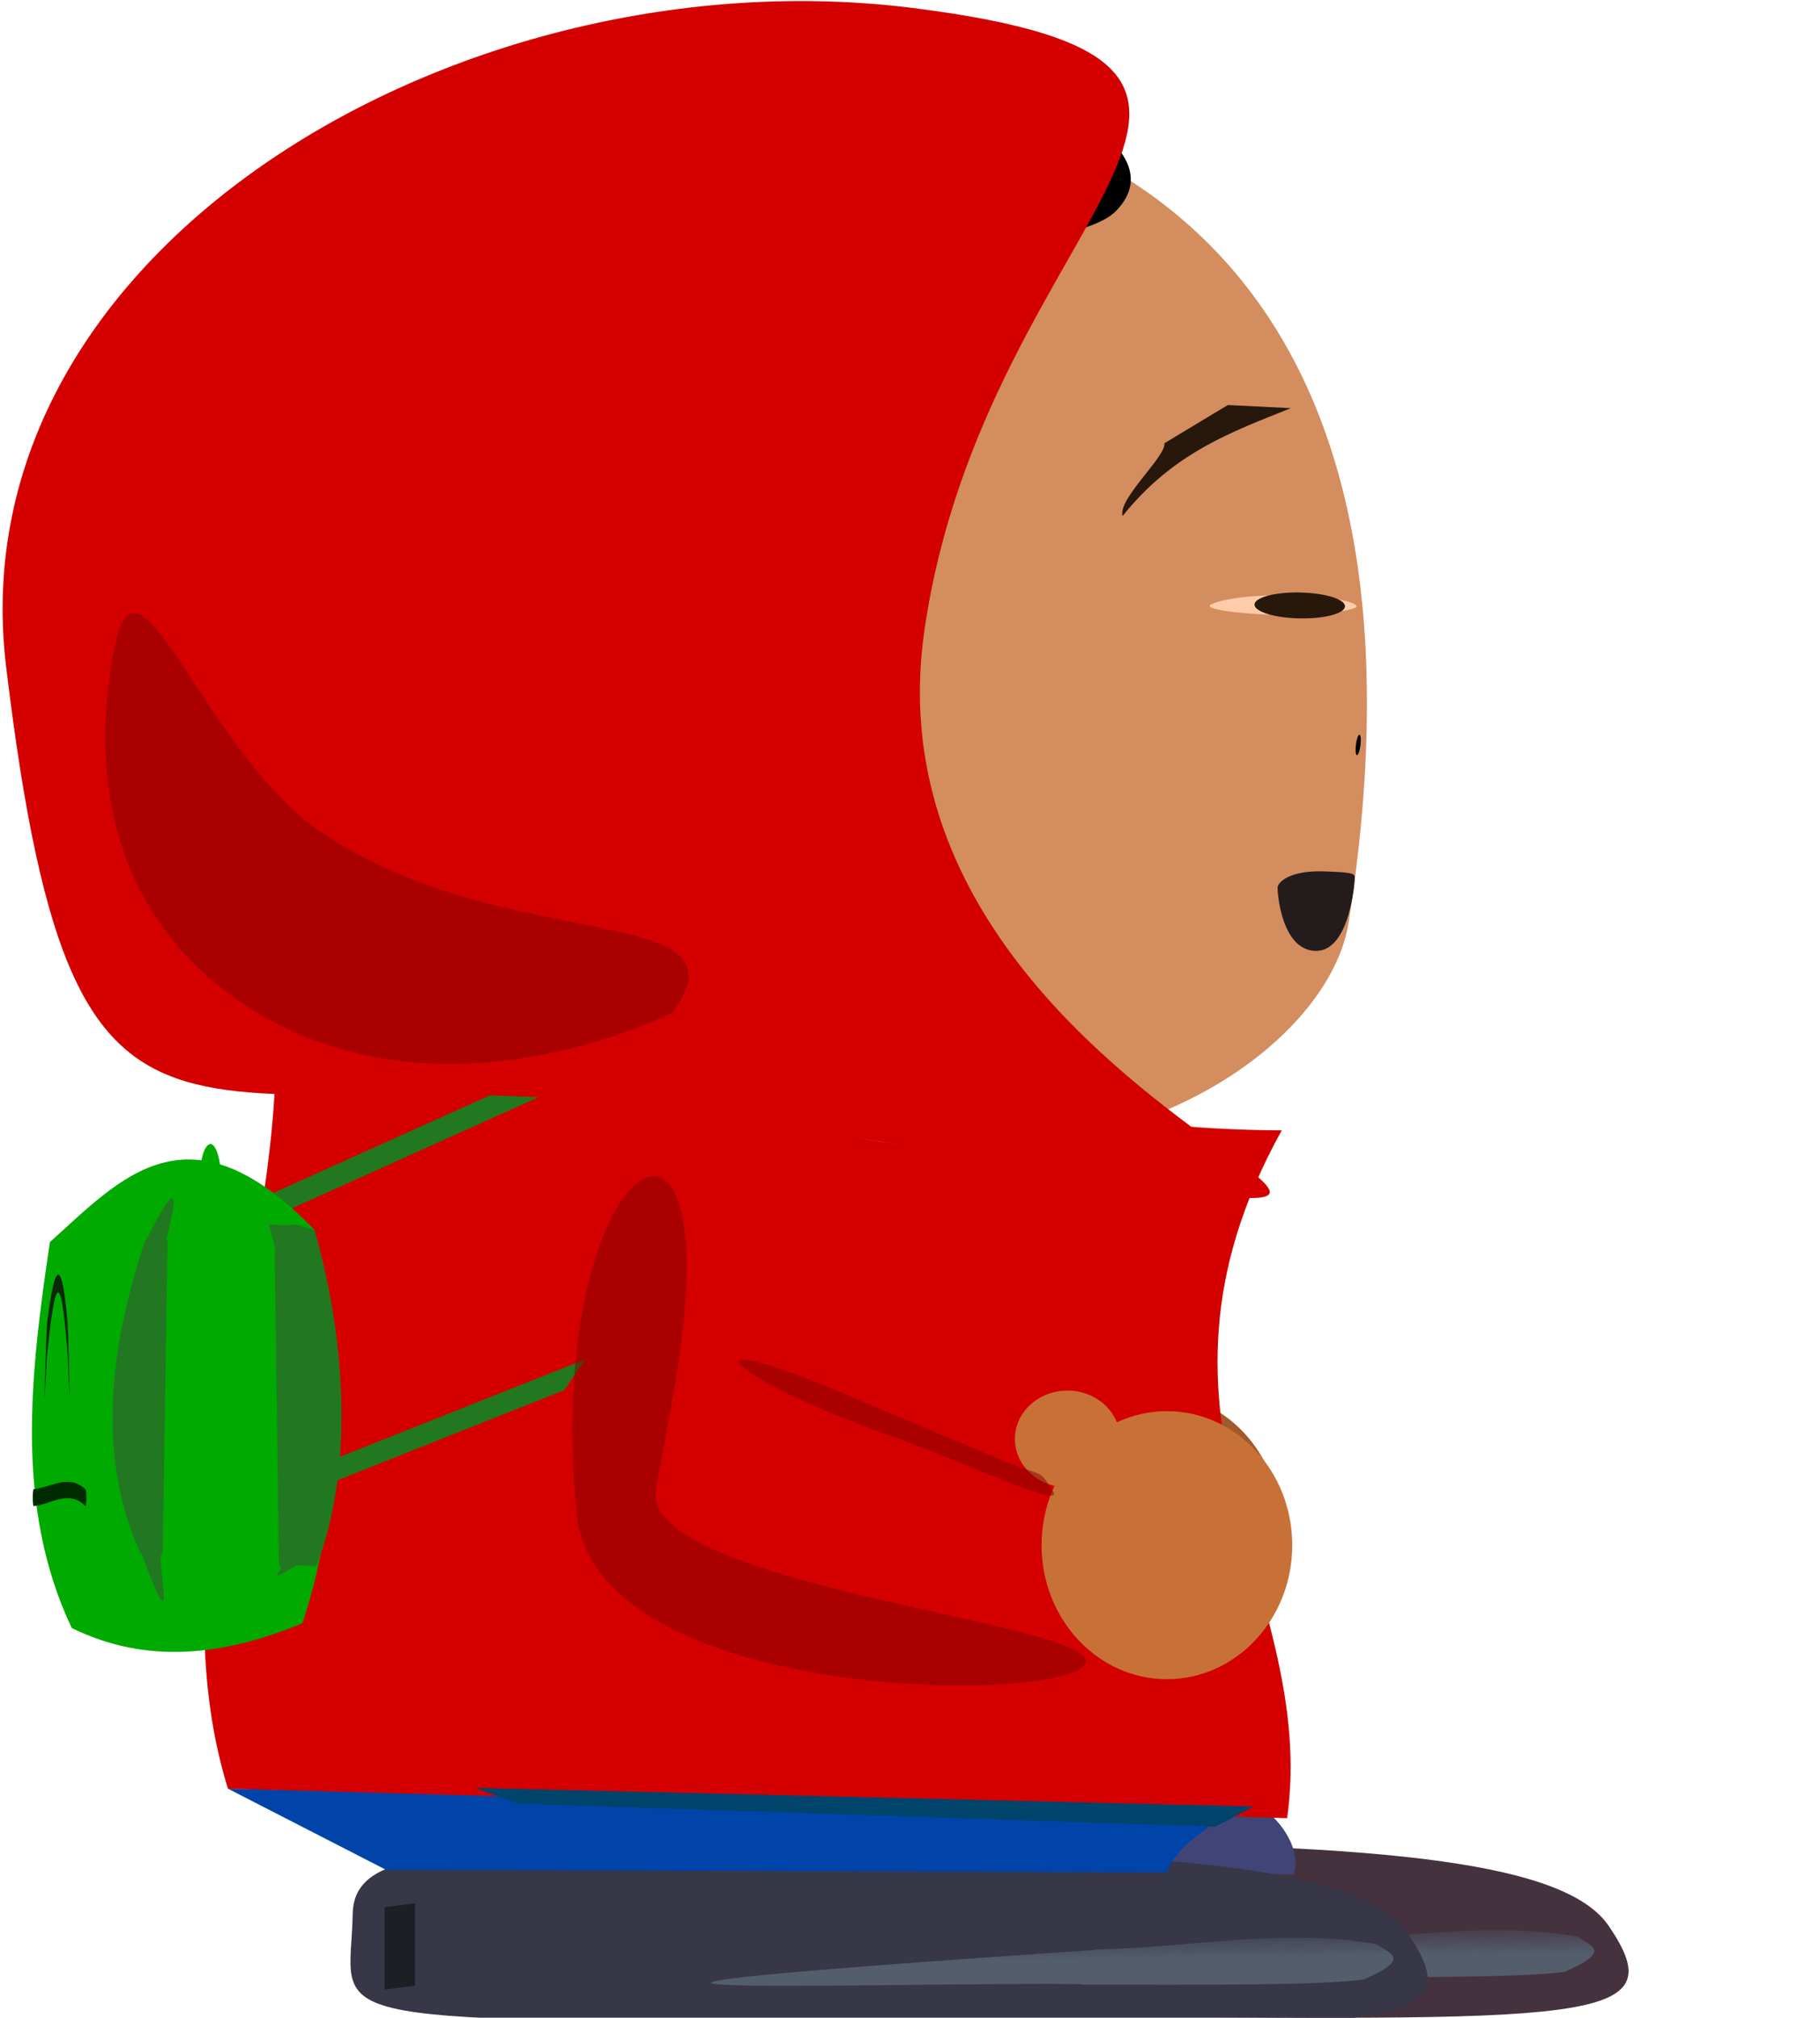 <?xml version="1.0" encoding="UTF-8" standalone="no"?>
<!-- Created with Inkscape (http://www.inkscape.org/) -->

<svg
   width="194mm"
   height="215mm"
   viewBox="0 0 194 215"
   version="1.1"
   id="svg5"
   inkscape:version="1.1 (c68e22c387, 2021-05-23)"
   sodipodi:docname="gus_ouille.svg"
   inkscape:export-filename="C:\Users\basti\OneDrive\Bureau\Gus veut boire un coup\Gus\gus_fight\gus_hitted2.png"
   inkscape:export-xdpi="5.9319429"
   inkscape:export-ydpi="5.9319429"
   xmlns:inkscape="http://www.inkscape.org/namespaces/inkscape"
   xmlns:sodipodi="http://sodipodi.sourceforge.net/DTD/sodipodi-0.dtd"
   xmlns:xlink="http://www.w3.org/1999/xlink"
   xmlns="http://www.w3.org/2000/svg"
   xmlns:svg="http://www.w3.org/2000/svg">
  <sodipodi:namedview
     id="namedview7"
     pagecolor="#ffffff"
     bordercolor="#666666"
     borderopacity="1.0"
     inkscape:pageshadow="2"
     inkscape:pageopacity="0.0"
     inkscape:pagecheckerboard="0"
     inkscape:document-units="mm"
     showgrid="false"
     inkscape:zoom="0.36168631"
     inkscape:cx="688.44188"
     inkscape:cy="405.04713"
     inkscape:window-width="1920"
     inkscape:window-height="1001"
     inkscape:window-x="-9"
     inkscape:window-y="-9"
     inkscape:window-maximized="1"
     inkscape:current-layer="layer1"
     height="296mm"
     width="209mm" />
  <defs
     id="defs2">
    <linearGradient
       inkscape:collect="always"
       id="linearGradient30040">
      <stop
         style="stop-color:#1c1f24;stop-opacity:1;"
         offset="0"
         id="stop30036" />
      <stop
         style="stop-color:#1c1f24;stop-opacity:0;"
         offset="1"
         id="stop30038" />
    </linearGradient>
    <linearGradient
       inkscape:collect="always"
       id="linearGradient29840">
      <stop
         style="stop-color:#535d6c;stop-opacity:1;"
         offset="0"
         id="stop29836" />
      <stop
         style="stop-color:#535d6c;stop-opacity:0;"
         offset="1"
         id="stop29838" />
    </linearGradient>
    <linearGradient
       inkscape:collect="always"
       id="linearGradient5194">
      <stop
         style="stop-color:#800000;stop-opacity:1;"
         offset="0"
         id="stop5190" />
      <stop
         style="stop-color:#800000;stop-opacity:0;"
         offset="1"
         id="stop5192" />
    </linearGradient>
    <linearGradient
       inkscape:collect="always"
       xlink:href="#linearGradient5194"
       id="linearGradient7905"
       gradientUnits="userSpaceOnUse"
       gradientTransform="matrix(0.738,0.142,-0.213,1.401,81.067,-9.292)"
       x1="51.573"
       y1="126.188"
       x2="51.573"
       y2="126.188" />
    <linearGradient
       inkscape:collect="always"
       xlink:href="#linearGradient5194"
       id="linearGradient14432"
       gradientUnits="userSpaceOnUse"
       gradientTransform="matrix(1.021,-0.7,1.106,0.607,-123.738,81.543)"
       x1="51.573"
       y1="126.188"
       x2="51.573"
       y2="126.188" />
    <linearGradient
       inkscape:collect="always"
       xlink:href="#linearGradient5194"
       id="linearGradient27326"
       gradientUnits="userSpaceOnUse"
       gradientTransform="matrix(0.169,0.103,-0.049,1.022,122.147,39.11)"
       x1="51.573"
       y1="126.188"
       x2="51.573"
       y2="126.188" />
    <linearGradient
       inkscape:collect="always"
       xlink:href="#linearGradient29840"
       id="linearGradient29842"
       x1="-227.651"
       y1="-227.239"
       x2="-227.676"
       y2="-223.428"
       gradientUnits="userSpaceOnUse"
       gradientTransform="matrix(-1,0.018,0.353,-0.935,4.5666667e-6,0)" />
    <linearGradient
       inkscape:collect="always"
       xlink:href="#linearGradient30040"
       id="linearGradient30042"
       x1="213.056"
       y1="-59.215"
       x2="213.223"
       y2="-61.333"
       gradientUnits="userSpaceOnUse" />
    <linearGradient
       inkscape:collect="always"
       xlink:href="#linearGradient29840"
       id="linearGradient29842-7"
       x1="-227.651"
       y1="-227.239"
       x2="-227.676"
       y2="-223.428"
       gradientUnits="userSpaceOnUse"
       gradientTransform="matrix(-1,0.018,0.353,-0.935,4.5666667e-6,0)" />
    <linearGradient
       inkscape:collect="always"
       xlink:href="#linearGradient30040"
       id="linearGradient30042-2"
       x1="213.056"
       y1="-59.215"
       x2="213.223"
       y2="-61.333"
       gradientUnits="userSpaceOnUse"
       gradientTransform="translate(-1.520192e-6)" />
  </defs>
  <g
     inkscape:label="Calque 1"
     inkscape:groupmode="layer"
     id="layer1">
    <path
       id="path11385-7"
       style="fill:#45323f;fill-opacity:1;stroke-width:0.603"
       d="m 171.465,205.199 c 7.266,10.633 -2.043,10.078 -59.986,9.6 -58.296,-0.481 -52.691,0.025 -52.472,-11.669 0.149,-7.943 13.263,-6.742 51.431,-6.742 38.168,0 56.522,2.219 61.027,8.811 z"
       sodipodi:nodetypes="sssss"
       inkscape:export-filename="C:\Users\basti\OneDrive\Bureau\Gus veut boire un coup\Gus\gus_fight\gus_lr1.png"
       inkscape:export-xdpi="5.9230065"
       inkscape:export-ydpi="5.9230065" />
    <path
       id="rect10620-2"
       style="fill:#414477;fill-opacity:1;stroke-width:0.561"
       d="m 53.127,189.739 80.511,2.751 c 0.29,-0.912 5.498,3.358 4.26,7.248 l -75.345,-1.312 z"
       sodipodi:nodetypes="ccccc"
       inkscape:export-filename="C:\Users\basti\OneDrive\Bureau\Gus veut boire un coup\Gus\gus_fight\gus_lr1.png"
       inkscape:export-xdpi="5.9230065"
       inkscape:export-ydpi="5.9230065" />
    <path
       id="rect20539-9-5-5"
       style="fill:url(#linearGradient29842-7);fill-opacity:1;stroke-width:0.185"
       inkscape:transform-center-x="-4.2314379"
       inkscape:transform-center-y="-2.9143884"
       d="m 166.802,210.113 c -4.806,0.648 -17.757,0.572 -30.069,0.553 -0.028,-4e-5 -0.005,-0.046 -0.033,-0.047 -16.534,-0.317 -80.688,1.884 1.378,-3.648 0.028,-0.001 0.041,-0.048 0.069,-0.049 10.023,-0.192 20.21,-2.342 30.069,-0.553 0.028,0.005 0.01,0.03 0.033,0.047 1.179,0.872 3.725,1.456 -1.378,3.648 -0.026,0.011 -0.041,0.045 -0.069,0.049 z"
       sodipodi:nodetypes="sssssssss"
       inkscape:export-filename="C:\Users\basti\OneDrive\Bureau\Gus veut boire un coup\Gus\gus_fight\gus_lr1.png"
       inkscape:export-xdpi="5.9230065"
       inkscape:export-ydpi="5.9230065" />
    <rect
       style="fill:url(#linearGradient30042-2);fill-opacity:1;stroke-width:0.454"
       id="rect11065-9-7"
       width="8.778"
       height="3.269"
       x="210.067"
       y="-66.103"
       transform="matrix(1.1291329e-4,1,-0.993,0.122,0,0)"
       inkscape:export-filename="C:\Users\basti\OneDrive\Bureau\Gus veut boire un coup\Gus\gus_fight\gus_lr1.png"
       inkscape:export-xdpi="5.9230065"
       inkscape:export-ydpi="5.9230065" />
    <path
       id="path11385"
       style="fill:#373748;stroke-width:0.603"
       d="m 150.054,206.01 c 7.266,10.633 -2.043,10.078 -59.986,9.6 -58.296,-0.481 -52.691,0.025 -52.472,-11.669 0.149,-7.943 13.263,-6.742 51.431,-6.742 38.168,0 56.522,2.219 61.027,8.811 z"
       sodipodi:nodetypes="sssss"
       inkscape:export-filename="C:\Users\basti\OneDrive\Bureau\Gus veut boire un coup\Gus\gus_fight\gus_lr1.png"
       inkscape:export-xdpi="5.9230065"
       inkscape:export-ydpi="5.9230065" />
    <path
       id="rect10620"
       style="fill:#0044aa;stroke-width:0.561"
       d="m 24.294,190.592 109.345,1.899 c 0.29,-0.912 -8.024,3.135 -9.263,7.025 L 41.142,199.238 Z"
       sodipodi:nodetypes="ccccc"
       inkscape:export-filename="C:\Users\basti\OneDrive\Bureau\Gus veut boire un coup\Gus\gus_fight\gus_lr1.png"
       inkscape:export-xdpi="5.9230065"
       inkscape:export-ydpi="5.9230065" />
    <ellipse
       style="fill:#a05a2c;fill-opacity:1;stroke-width:0.381"
       id="path9819-5-4"
       cx="123.145"
       cy="162.758"
       rx="13.359"
       ry="14.279"
       inkscape:export-filename="C:\Users\basti\OneDrive\Bureau\Gus veut boire un coup\Gus\gus_fight\gus_lr1.png"
       inkscape:export-xdpi="5.9230065"
       inkscape:export-ydpi="5.9230065" />
    <path
       id="rect8523"
       style="fill:#d40000;stroke-width:0.391"
       d="m 29.395,113.13 c 42.544,-8.973 69.875,7.211 107.232,7.315 -17.25,31.074 3.956,48.972 0.573,73.288 L 24.294,190.592 c -7.689,-24.957 4.641,-52.505 5.101,-77.462 z"
       sodipodi:nodetypes="ccccc"
       inkscape:export-filename="C:\Users\basti\OneDrive\Bureau\Gus veut boire un coup\Gus\gus_fight\gus_lr1.png"
       inkscape:export-xdpi="5.9230065"
       inkscape:export-ydpi="5.9230065" />
    <path
       id="rect10620-1"
       style="fill:#00446c;fill-opacity:0.998;stroke-width:0.199"
       d="m 50.611,190.505 83.027,1.986 -4.101,2.16 -74.303,-2.462 z"
       sodipodi:nodetypes="ccccc"
       inkscape:export-filename="C:\Users\basti\OneDrive\Bureau\Gus veut boire un coup\Gus\gus_fight\gus_lr1.png"
       inkscape:export-xdpi="5.9230065"
       inkscape:export-ydpi="5.9230065" />
    <ellipse
       style="fill:#c87137;stroke-width:0.381"
       id="path9819-5"
       cx="124.386"
       cy="164.648"
       rx="13.359"
       ry="14.279"
       inkscape:export-filename="C:\Users\basti\OneDrive\Bureau\Gus veut boire un coup\Gus\gus_fight\gus_lr1.png"
       inkscape:export-xdpi="5.9230065"
       inkscape:export-ydpi="5.9230065" />
    <ellipse
       style="fill:#c87137;stroke-width:0.148"
       id="path9819-9-5"
       cx="113.786"
       cy="153.33"
       rx="5.602"
       ry="5.156"
       inkscape:export-filename="C:\Users\basti\OneDrive\Bureau\Gus veut boire un coup\Gus\gus_fight\gus_lr1.png"
       inkscape:export-xdpi="5.9230065"
       inkscape:export-ydpi="5.9230065" />
    <rect
       style="fill:#217821;stroke-width:0.32"
       id="rect20539-9"
       width="59.052"
       height="5.68"
       x="266.486"
       y="314.695"
       ry="0.073"
       transform="matrix(-0.912,0.411,1,-0.005,0,0)"
       inkscape:transform-center-x="-9.9595237"
       inkscape:transform-center-y="-2.5546381"
       rx="0.073"
       inkscape:export-filename="C:\Users\basti\OneDrive\Bureau\Gus veut boire un coup\Gus\gus_fight\gus_lr1.png"
       inkscape:export-xdpi="5.9230065"
       inkscape:export-ydpi="5.9230065" />
    <rect
       style="fill:#217821;stroke-width:0.276"
       id="rect20539-9-6"
       width="30.302"
       height="3.976"
       x="-238.229"
       y="-285.753"
       ry="0.064"
       transform="matrix(-0.929,0.369,0.564,-0.826,0,0)"
       inkscape:transform-center-x="-4.6531162"
       inkscape:transform-center-y="-3.6741307"
       rx="0.069"
       inkscape:export-filename="C:\Users\basti\OneDrive\Bureau\Gus veut boire un coup\Gus\gus_fight\gus_lr1.png"
       inkscape:export-xdpi="5.9230065"
       inkscape:export-ydpi="5.9230065" />
    <path
       id="rect20539-9-5"
       style="fill:url(#linearGradient29842);fill-opacity:1;stroke-width:0.185"
       inkscape:transform-center-x="-4.231437"
       inkscape:transform-center-y="-2.9143884"
       d="m 145.391,210.925 c -4.806,0.648 -17.757,0.572 -30.069,0.553 -0.028,-4e-5 -0.005,-0.046 -0.033,-0.047 -16.534,-0.317 -80.688,1.884 1.378,-3.648 0.028,-0.001 0.041,-0.048 0.069,-0.049 10.023,-0.192 20.21,-2.342 30.069,-0.553 0.028,0.005 0.01,0.03 0.033,0.047 1.179,0.872 3.725,1.456 -1.378,3.648 -0.026,0.011 -0.041,0.045 -0.069,0.049 z"
       sodipodi:nodetypes="sssssssss"
       inkscape:export-filename="C:\Users\basti\OneDrive\Bureau\Gus veut boire un coup\Gus\gus_fight\gus_lr1.png"
       inkscape:export-xdpi="5.9230065"
       inkscape:export-ydpi="5.9230065" />
    <path
       id="path31-6"
       style="fill:#d38d5f;fill-rule:evenodd;stroke-width:0.357"
       d="M 75.436,73.517 C 68.944,132.391 31.676,92.808 71.486,113.951 109.248,134.005 141.272,114.231 143.761,98.264 152.802,40.274 129.542,14.153 91.209,9.336 52.876,4.519 80.379,28.679 75.436,73.517 Z"
       sodipodi:nodetypes="sssss"
       inkscape:export-filename="C:\Users\basti\OneDrive\Bureau\Gus veut boire un coup\Gus\gus_fight\gus_lr1.png"
       inkscape:export-xdpi="5.9230065"
       inkscape:export-ydpi="5.9230065" />
    <path
       id="path32024"
       style="fill-opacity:0.998;stroke-width:0.265"
       d="M 118.92,22.515 C 113.79,27.668 85.463,25.012 86.414,37.256 94.037,135.41 62.914,28.346 63.962,18.927 64.947,10.079 79.32,4.611 95.786,6.68 112.252,8.749 125.201,16.206 118.92,22.515 Z"
       sodipodi:nodetypes="sssss"
       inkscape:export-filename="C:\Users\basti\OneDrive\Bureau\Gus veut boire un coup\Gus\gus_fight\gus_lr1.png"
       inkscape:export-xdpi="5.9230065"
       inkscape:export-ydpi="5.9230065" />
    <path
       id="path31"
       style="fill:#d40000;fill-rule:evenodd;stroke-width:0.399"
       d="M 98.536,67.17 C 90.04,125.792 198.03,138.653 79.136,119.217 20.535,109.637 8.354,134.974 0.651,71.032 -4.746,26.232 49.534,-5.151 97.27,0.848 145.007,6.846 105.006,22.524 98.536,67.17 Z"
       sodipodi:nodetypes="sssss"
       inkscape:export-filename="C:\Users\basti\OneDrive\Bureau\Gus veut boire un coup\Gus\gus_fight\gus_lr1.png"
       inkscape:export-xdpi="5.9230065"
       inkscape:export-ydpi="5.9230065" />
    <path
       id="path4257-0-5"
       style="fill:url(#linearGradient7905);fill-opacity:1;stroke-width:0.273"
       d="m 69.928,158.677 c -1.974,10.839 52.901,14.681 45.047,19.23 -6.379,3.695 -51.63,2.597 -53.508,-16.584 -3.753,-38.339 17.345,-51.427 10.258,-12.514 z"
       sodipodi:nodetypes="sssss"
       inkscape:export-filename="C:\Users\basti\OneDrive\Bureau\Gus veut boire un coup\Gus\gus_fight\gus_lr1.png"
       inkscape:export-xdpi="5.9230065"
       inkscape:export-ydpi="5.9230065" />
    <path
       id="path4257-0-5-7"
       style="fill:url(#linearGradient27326);fill-opacity:1;stroke-width:0.112"
       d="m 106.522,155.482 c 4.898,2.063 4.093,0.847 5.716,3.406 1.318,2.078 -8.936,-2.935 -17.589,-5.999 -17.298,-6.124 -22.636,-11.938 -5.052,-4.534 z"
       sodipodi:nodetypes="sssss"
       inkscape:export-filename="C:\Users\basti\OneDrive\Bureau\Gus veut boire un coup\Gus\gus_fight\gus_lr1.png"
       inkscape:export-xdpi="5.9230065"
       inkscape:export-ydpi="5.9230065" />
    <path
       id="path4257-0"
       style="fill:url(#linearGradient14432);fill-opacity:1;stroke-width:0.312"
       d="m 34.14,88.598 c 19.663,13.425 46.267,7.264 37.566,19.29 0,0 -24.85,12.744 -45.367,-0.652 C 11.357,97.453 9.57,81.769 12.276,68.642 14.743,56.677 21.864,80.217 34.14,88.598 Z"
       sodipodi:nodetypes="sssss"
       inkscape:export-filename="C:\Users\basti\OneDrive\Bureau\Gus veut boire un coup\Gus\gus_fight\gus_lr1.png"
       inkscape:export-xdpi="5.9230065"
       inkscape:export-ydpi="5.9230065" />
    <rect
       style="fill:url(#linearGradient30042);fill-opacity:1;stroke-width:0.454"
       id="rect11065-9"
       width="8.778"
       height="3.269"
       x="208.248"
       y="-44.532"
       transform="matrix(1.1291329e-4,1,-0.993,0.122,0,0)"
       inkscape:export-filename="C:\Users\basti\OneDrive\Bureau\Gus veut boire un coup\Gus\gus_fight\gus_lr1.png"
       inkscape:export-xdpi="5.9230065"
       inkscape:export-ydpi="5.9230065" />
    <path
       id="rect17082"
       style="fill:#00aa00;stroke-width:0.147"
       d="m 5.319,132.353 c 7.604,-6.841 14.792,-15.166 28.21,-1.293 3.137,16.053 2.649,29.984 -1.286,41.899 -8.477,3.504 -16.615,4.424 -24.594,0.517 C 1.563,160.644 3.205,146.538 5.319,132.353 Z"
       sodipodi:nodetypes="ccccc"
       inkscape:export-filename="C:\Users\basti\OneDrive\Bureau\Gus veut boire un coup\Gus\gus_fight\gus_lr1.png"
       inkscape:export-xdpi="5.9230065"
       inkscape:export-ydpi="5.9230065" />
    <rect
       style="fill:#00aa00;stroke-width:0.369"
       id="rect17663"
       width="2.198"
       height="10.2"
       x="21.345"
       y="121.908"
       ry="3.326"
       rx="3.326"
       inkscape:export-filename="C:\Users\basti\OneDrive\Bureau\Gus veut boire un coup\Gus\gus_fight\gus_lr1.png"
       inkscape:export-xdpi="5.9230065"
       inkscape:export-ydpi="5.9230065" />
    <path
       id="rect17811"
       style="fill:#0b280b;stroke-width:0.056"
       d="m 5.006,141.124 c 0.851,-6.924 1.594,-7.218 2.214,0 0.037,0.432 0.195,6.511 0.195,7.442 0,0.931 -0.159,-3.598 -0.195,-4.08 -0.828,-11.088 -1.527,-6.69 -2.214,0 -0.038,0.374 -0.249,5.194 -0.249,4.263 0,-0.931 0.209,-7.304 0.249,-7.625 z"
       sodipodi:nodetypes="sssssss"
       inkscape:export-filename="C:\Users\basti\OneDrive\Bureau\Gus veut boire un coup\Gus\gus_fight\gus_lr1.png"
       inkscape:export-xdpi="5.9230065"
       inkscape:export-ydpi="5.9230065" />
    <path
       id="rect17813"
       style="fill:#002b00;stroke-width:0.118"
       d="m 3.585,158.674 c 1.841,-0.158 3.682,-1.657 5.522,0 0.051,0.046 0.092,0.402 0.092,0.902 0,0.5 -0.041,0.953 -0.092,0.902 -1.841,-1.823 -3.682,-0.138 -5.522,0 -0.051,0.004 -0.092,-0.402 -0.092,-0.902 0,-0.5 0.041,-0.898 0.092,-0.902 z"
       sodipodi:nodetypes="sssssss"
       inkscape:export-filename="C:\Users\basti\OneDrive\Bureau\Gus veut boire un coup\Gus\gus_fight\gus_lr1.png"
       inkscape:export-xdpi="5.9230065"
       inkscape:export-ydpi="5.9230065" />
    <path
       id="rect19198"
       style="fill:#217821;stroke-width:0.191"
       d="m 17.863,132.136 -0.524,33.335 c -5.9e-4,0.037 -0.102,0.032 -0.13,0.067 -0.52,0.621 1.894,11.047 -2.119,-0.009 -0.013,-0.036 -0.112,-0.031 -0.128,-0.068 -4.61,-10.143 -3.402,-21.463 0.524,-33.335 0.012,-0.037 0.112,-0.031 0.13,-0.067 3.7,-7.292 3.165,-4.263 2.119,0.009 -0.009,0.037 0.129,0.03 0.128,0.068 z"
       sodipodi:nodetypes="sssssssss"
       inkscape:export-filename="C:\Users\basti\OneDrive\Bureau\Gus veut boire un coup\Gus\gus_fight\gus_lr1.png"
       inkscape:export-xdpi="5.9230065"
       inkscape:export-ydpi="5.9230065" />
    <path
       id="rect19198-2"
       style="fill:#217821;stroke-width:0.177"
       d="m 29.279,133.398 0.452,33.335 c 5e-4,0.037 0.088,0.032 0.113,0.067 0.448,0.621 -1.894,2.124 1.829,-0.009 0.033,-0.019 2.036,0.098 2.05,0.062 3.979,-10.143 3.195,-23.921 -0.193,-35.792 0,0 -2.013,-0.589 -2.052,-0.584 -3.582,0.467 -2.99,-1.418 -2.088,2.854 0.007,0.037 -0.111,0.03 -0.111,0.068 z"
       sodipodi:nodetypes="sssssssss"
       inkscape:export-filename="C:\Users\basti\OneDrive\Bureau\Gus veut boire un coup\Gus\gus_fight\gus_lr1.png"
       inkscape:export-xdpi="5.9230065"
       inkscape:export-ydpi="5.9230065" />
    <path
       id="rect1430"
       style="fill:#28170b;stroke-width:0.148"
       d="m 124.126,47.224 6.755,-4.066 6.708,0.334 c -6.213,2.505 -12.485,4.684 -17.928,11.495 -0.549,-1.813 4.652,-6.343 4.464,-7.764 z"
       sodipodi:nodetypes="ccccc"
       inkscape:transform-center-x="2.0891567"
       inkscape:transform-center-y="3.7425914"
       inkscape:export-filename="C:\Users\basti\OneDrive\Bureau\Gus veut boire un coup\Gus\gus_fight\gus_lr1.png"
       inkscape:export-xdpi="5.9230065"
       inkscape:export-ydpi="5.9230065" />
    <path
       id="path2169-5-4-0"
       style="fill:#ffccaa;stroke-width:0.456"
       d="m 129.139,64.38 c -1.151,0.524 3.033,1.055 7.179,1.145 4.146,0.09 8.176,-0.49 8.267,-0.878 0.112,-0.477 -2.486,-1.094 -6.747,-1.202 -4.134,-0.105 -7.336,0.314 -8.698,0.935 z"
       sodipodi:nodetypes="sssss"
       inkscape:export-filename="C:\Users\basti\OneDrive\Bureau\Gus veut boire un coup\Gus\gus_fight\gus_lr1.png"
       inkscape:export-xdpi="5.9230065"
       inkscape:export-ydpi="5.9230065" />
    <path
       id="path3219-1"
       style="fill:#241c1c;stroke-width:0.48"
       d="m 144.398,93.715 c -0.017,0.583 -0.598,7.715 -4.194,7.61 -3.596,-0.106 -4.041,-6.153 -4.024,-6.737 0.017,-0.583 1.282,-1.845 4.878,-1.739 3.596,0.106 3.357,0.284 3.34,0.866 z"
       sodipodi:nodetypes="sssss"
       inkscape:export-filename="C:\Users\basti\OneDrive\Bureau\Gus veut boire un coup\Gus\gus_fight\gus_lr1.png"
       inkscape:export-xdpi="5.9230065"
       inkscape:export-ydpi="5.9230065" />
    <ellipse
       style="fill:#28170b;stroke-width:0.292"
       id="path2169"
       ry="1.443"
       rx="4.804"
       cy="60.502"
       cx="158.245"
       inkscape:export-filename="C:\Users\basti\OneDrive\Bureau\Gus veut boire un coup\Gus\gus_fight\gus_lr1.png"
       inkscape:export-xdpi="5.9230065"
       inkscape:export-ydpi="5.9230065"
       transform="matrix(0.999,0.046,-0.323,0.946,0,0)" />
    <ellipse
       style="fill:#000000;fill-opacity:0.998;stroke-width:0.434"
       id="path31470"
       cx="153.543"
       cy="60.706"
       rx="0.246"
       ry="1.097"
       inkscape:export-filename="C:\Users\basti\OneDrive\Bureau\Gus veut boire un coup\Gus\gus_fight\gus_lr1.png"
       inkscape:export-xdpi="5.9230065"
       inkscape:export-ydpi="5.9230065"
       transform="rotate(7.162)" />
  </g>
</svg>
